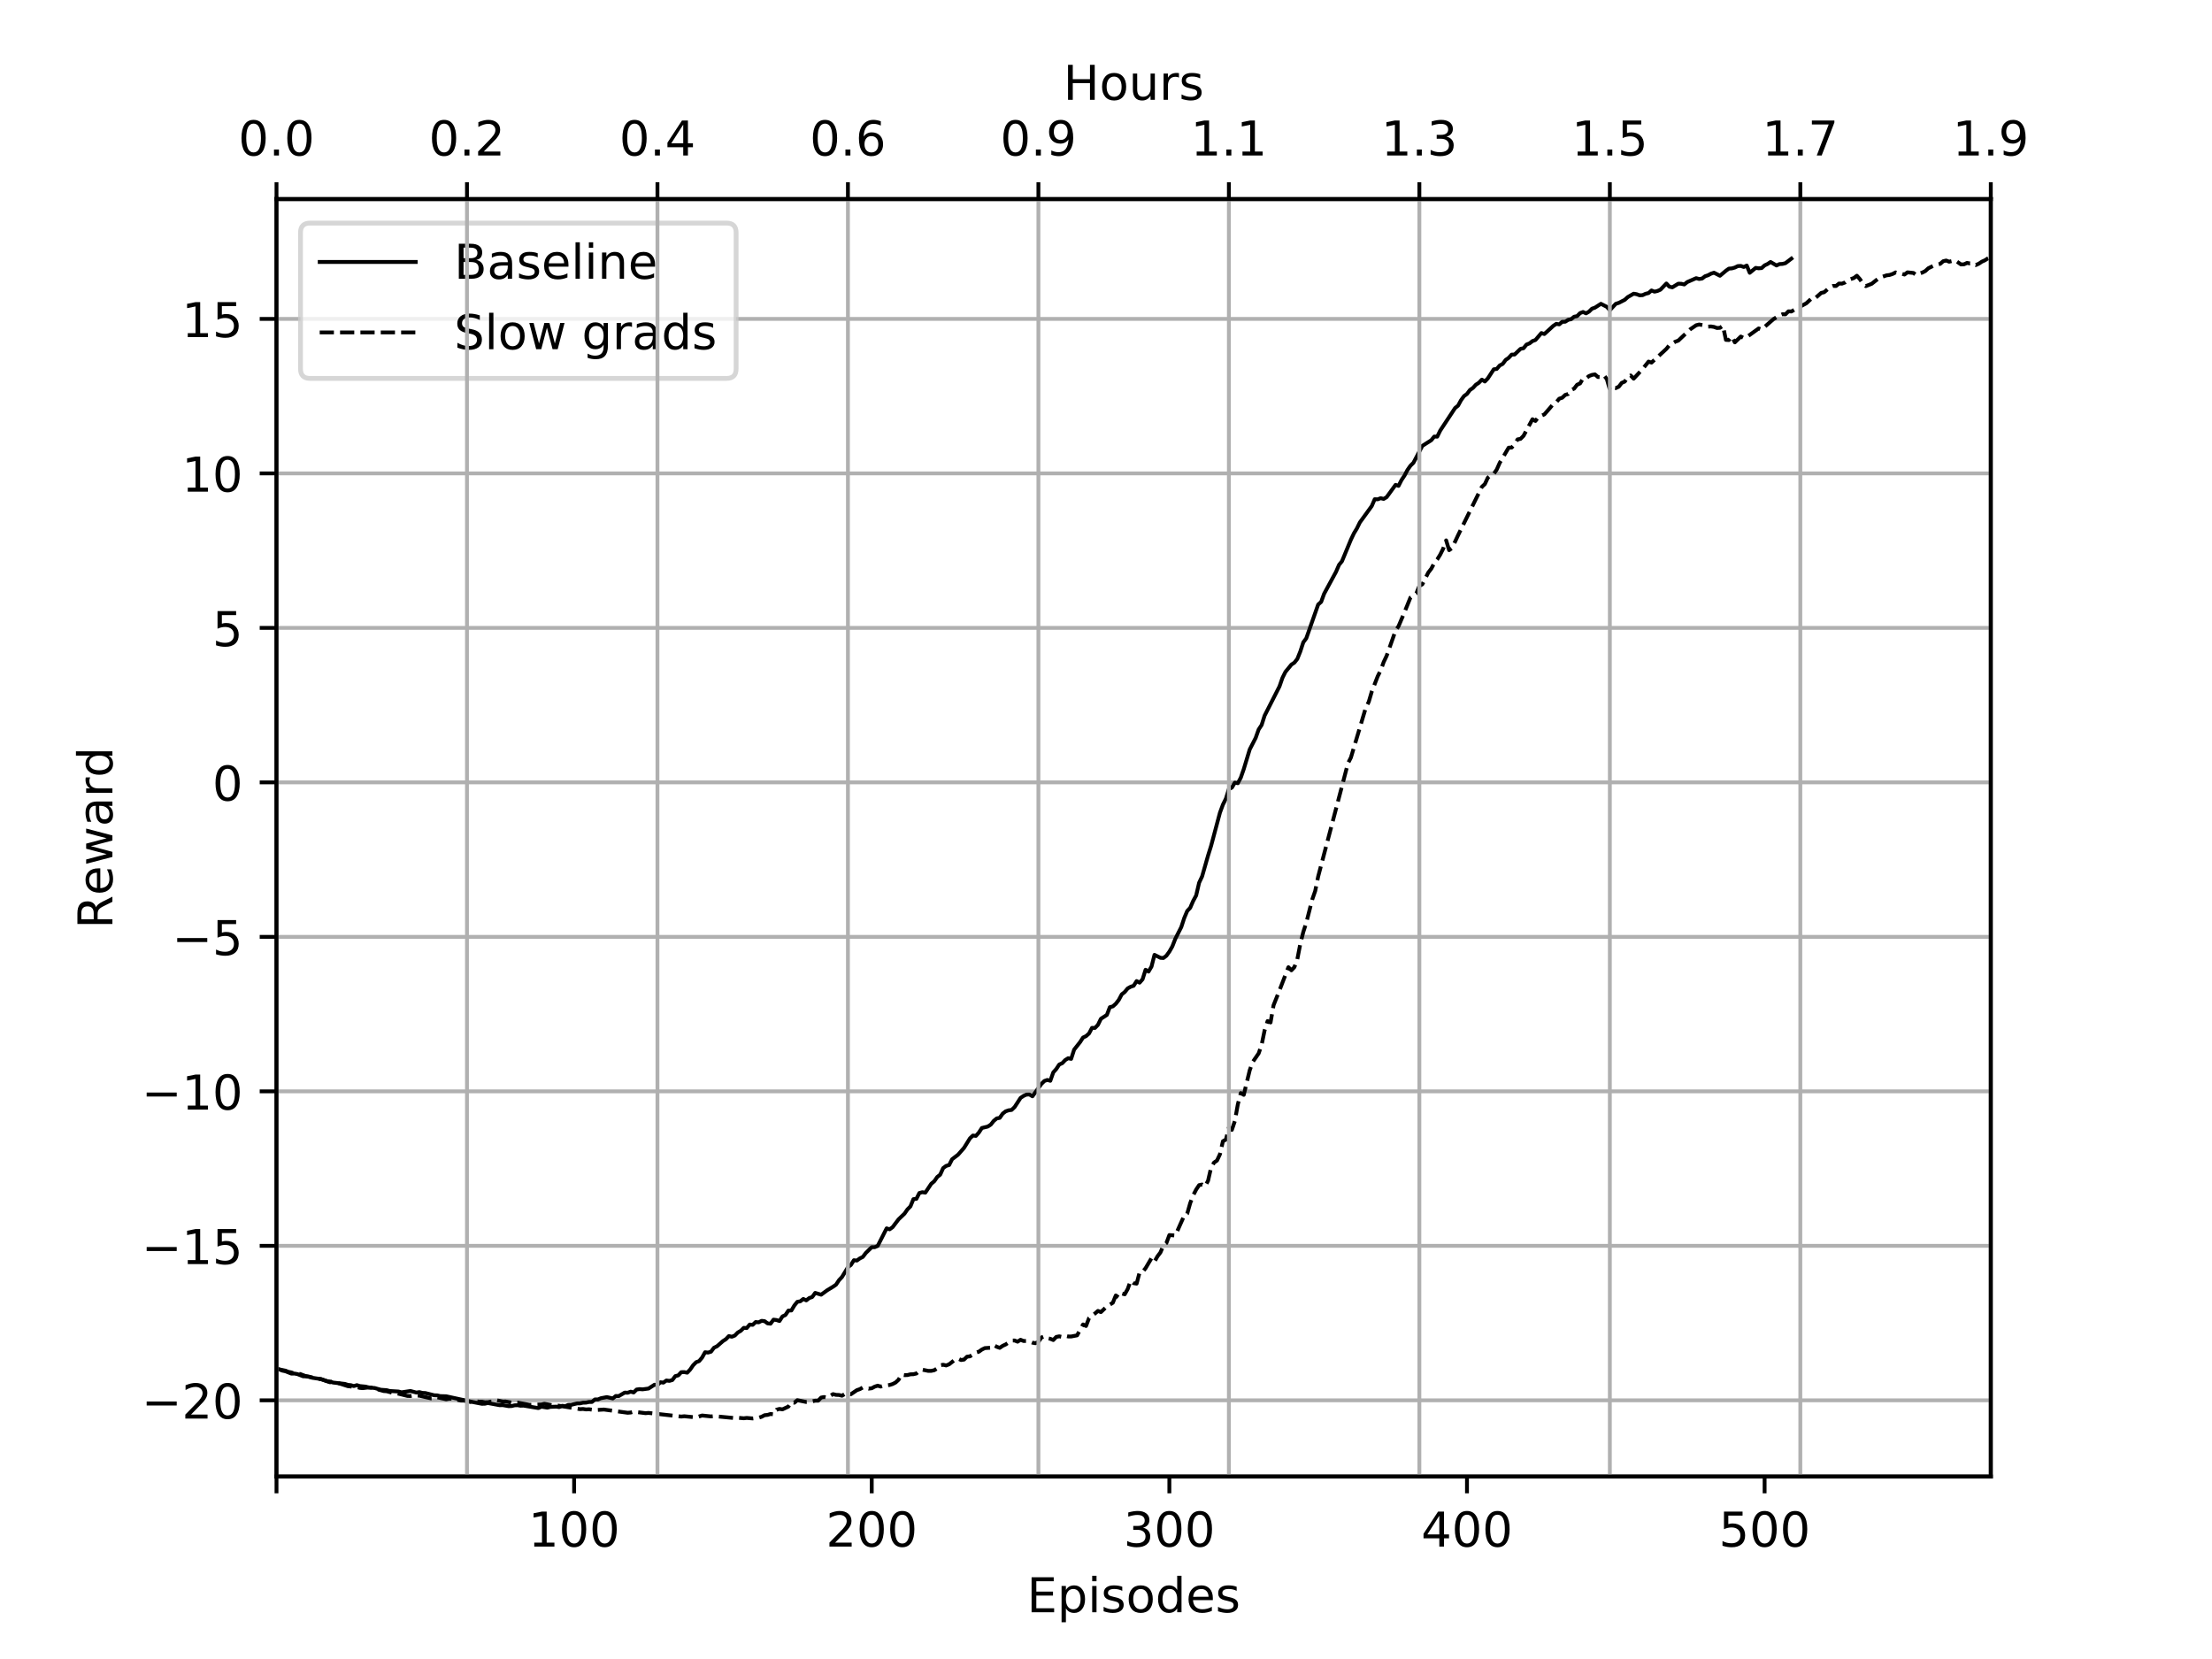 <?xml version="1.0" encoding="utf-8" standalone="no"?>
<!DOCTYPE svg PUBLIC "-//W3C//DTD SVG 1.1//EN"
  "http://www.w3.org/Graphics/SVG/1.1/DTD/svg11.dtd">
<!-- Created with matplotlib (https://matplotlib.org/) -->
<svg height="345.6pt" version="1.1" viewBox="0 0 460.8 345.6" width="460.8pt" xmlns="http://www.w3.org/2000/svg" xmlns:xlink="http://www.w3.org/1999/xlink">
 <defs>
  <style type="text/css">
*{stroke-linecap:butt;stroke-linejoin:round;}
  </style>
 </defs>
 <g id="figure_1">
  <g id="patch_1">
   <path d="M 0 345.6 
L 460.8 345.6 
L 460.8 0 
L 0 0 
z
" style="fill:#ffffff;"/>
  </g>
  <g id="axes_1">
   <g id="patch_2">
    <path d="M 57.6 307.584 
L 414.72 307.584 
L 414.72 41.472 
L 57.6 41.472 
z
" style="fill:#ffffff;"/>
   </g>
   <g id="matplotlib.axis_1">
    <g id="xtick_1">
     <g id="line2d_1">
      <defs>
       <path d="M 0 0 
L 0 3.5 
" id="m02b17235ce" style="stroke:#000000;stroke-width:0.8;"/>
      </defs>
      <g>
       <use style="stroke:#000000;stroke-width:0.8;" x="57.6" xlink:href="#m02b17235ce" y="307.584"/>
      </g>
     </g>
    </g>
    <g id="xtick_2">
     <g id="line2d_2">
      <g>
       <use style="stroke:#000000;stroke-width:0.8;" x="119.6" xlink:href="#m02b17235ce" y="307.584"/>
      </g>
     </g>
     <g id="text_1">
      <!-- 100 -->
      <defs>
       <path d="M 12.406 8.297 
L 28.516 8.297 
L 28.516 63.922 
L 10.984 60.406 
L 10.984 69.391 
L 28.422 72.906 
L 38.281 72.906 
L 38.281 8.297 
L 54.391 8.297 
L 54.391 0 
L 12.406 0 
z
" id="DejaVuSans-49"/>
       <path d="M 31.781 66.406 
Q 24.172 66.406 20.328 58.906 
Q 16.5 51.422 16.5 36.375 
Q 16.5 21.391 20.328 13.891 
Q 24.172 6.391 31.781 6.391 
Q 39.453 6.391 43.281 13.891 
Q 47.125 21.391 47.125 36.375 
Q 47.125 51.422 43.281 58.906 
Q 39.453 66.406 31.781 66.406 
z
M 31.781 74.219 
Q 44.047 74.219 50.516 64.516 
Q 56.984 54.828 56.984 36.375 
Q 56.984 17.969 50.516 8.266 
Q 44.047 -1.422 31.781 -1.422 
Q 19.531 -1.422 13.062 8.266 
Q 6.594 17.969 6.594 36.375 
Q 6.594 54.828 13.062 64.516 
Q 19.531 74.219 31.781 74.219 
z
" id="DejaVuSans-48"/>
      </defs>
      <g transform="translate(110.056 322.182)scale(0.1 -0.1)">
       <use xlink:href="#DejaVuSans-49"/>
       <use x="63.623" xlink:href="#DejaVuSans-48"/>
       <use x="127.246" xlink:href="#DejaVuSans-48"/>
      </g>
     </g>
    </g>
    <g id="xtick_3">
     <g id="line2d_3">
      <g>
       <use style="stroke:#000000;stroke-width:0.8;" x="181.6" xlink:href="#m02b17235ce" y="307.584"/>
      </g>
     </g>
     <g id="text_2">
      <!-- 200 -->
      <defs>
       <path d="M 19.188 8.297 
L 53.609 8.297 
L 53.609 0 
L 7.328 0 
L 7.328 8.297 
Q 12.938 14.109 22.625 23.891 
Q 32.328 33.688 34.812 36.531 
Q 39.547 41.844 41.422 45.531 
Q 43.312 49.219 43.312 52.781 
Q 43.312 58.594 39.234 62.25 
Q 35.156 65.922 28.609 65.922 
Q 23.969 65.922 18.812 64.312 
Q 13.672 62.703 7.812 59.422 
L 7.812 69.391 
Q 13.766 71.781 18.938 73 
Q 24.125 74.219 28.422 74.219 
Q 39.75 74.219 46.484 68.547 
Q 53.219 62.891 53.219 53.422 
Q 53.219 48.922 51.531 44.891 
Q 49.859 40.875 45.406 35.406 
Q 44.188 33.984 37.641 27.219 
Q 31.109 20.453 19.188 8.297 
z
" id="DejaVuSans-50"/>
      </defs>
      <g transform="translate(172.056 322.182)scale(0.1 -0.1)">
       <use xlink:href="#DejaVuSans-50"/>
       <use x="63.623" xlink:href="#DejaVuSans-48"/>
       <use x="127.246" xlink:href="#DejaVuSans-48"/>
      </g>
     </g>
    </g>
    <g id="xtick_4">
     <g id="line2d_4">
      <g>
       <use style="stroke:#000000;stroke-width:0.8;" x="243.6" xlink:href="#m02b17235ce" y="307.584"/>
      </g>
     </g>
     <g id="text_3">
      <!-- 300 -->
      <defs>
       <path d="M 40.578 39.312 
Q 47.656 37.797 51.625 33 
Q 55.609 28.219 55.609 21.188 
Q 55.609 10.406 48.188 4.484 
Q 40.766 -1.422 27.094 -1.422 
Q 22.516 -1.422 17.656 -0.516 
Q 12.797 0.391 7.625 2.203 
L 7.625 11.719 
Q 11.719 9.328 16.594 8.109 
Q 21.484 6.891 26.812 6.891 
Q 36.078 6.891 40.938 10.547 
Q 45.797 14.203 45.797 21.188 
Q 45.797 27.641 41.281 31.266 
Q 36.766 34.906 28.719 34.906 
L 20.219 34.906 
L 20.219 43.016 
L 29.109 43.016 
Q 36.375 43.016 40.234 45.922 
Q 44.094 48.828 44.094 54.297 
Q 44.094 59.906 40.109 62.906 
Q 36.141 65.922 28.719 65.922 
Q 24.656 65.922 20.016 65.031 
Q 15.375 64.156 9.812 62.312 
L 9.812 71.094 
Q 15.438 72.656 20.344 73.438 
Q 25.25 74.219 29.594 74.219 
Q 40.828 74.219 47.359 69.109 
Q 53.906 64.016 53.906 55.328 
Q 53.906 49.266 50.438 45.094 
Q 46.969 40.922 40.578 39.312 
z
" id="DejaVuSans-51"/>
      </defs>
      <g transform="translate(234.056 322.182)scale(0.1 -0.1)">
       <use xlink:href="#DejaVuSans-51"/>
       <use x="63.623" xlink:href="#DejaVuSans-48"/>
       <use x="127.246" xlink:href="#DejaVuSans-48"/>
      </g>
     </g>
    </g>
    <g id="xtick_5">
     <g id="line2d_5">
      <g>
       <use style="stroke:#000000;stroke-width:0.8;" x="305.6" xlink:href="#m02b17235ce" y="307.584"/>
      </g>
     </g>
     <g id="text_4">
      <!-- 400 -->
      <defs>
       <path d="M 37.797 64.312 
L 12.891 25.391 
L 37.797 25.391 
z
M 35.203 72.906 
L 47.609 72.906 
L 47.609 25.391 
L 58.016 25.391 
L 58.016 17.188 
L 47.609 17.188 
L 47.609 0 
L 37.797 0 
L 37.797 17.188 
L 4.891 17.188 
L 4.891 26.703 
z
" id="DejaVuSans-52"/>
      </defs>
      <g transform="translate(296.056 322.182)scale(0.1 -0.1)">
       <use xlink:href="#DejaVuSans-52"/>
       <use x="63.623" xlink:href="#DejaVuSans-48"/>
       <use x="127.246" xlink:href="#DejaVuSans-48"/>
      </g>
     </g>
    </g>
    <g id="xtick_6">
     <g id="line2d_6">
      <g>
       <use style="stroke:#000000;stroke-width:0.8;" x="367.6" xlink:href="#m02b17235ce" y="307.584"/>
      </g>
     </g>
     <g id="text_5">
      <!-- 500 -->
      <defs>
       <path d="M 10.797 72.906 
L 49.516 72.906 
L 49.516 64.594 
L 19.828 64.594 
L 19.828 46.734 
Q 21.969 47.469 24.109 47.828 
Q 26.266 48.188 28.422 48.188 
Q 40.625 48.188 47.75 41.5 
Q 54.891 34.812 54.891 23.391 
Q 54.891 11.625 47.562 5.094 
Q 40.234 -1.422 26.906 -1.422 
Q 22.312 -1.422 17.547 -0.641 
Q 12.797 0.141 7.719 1.703 
L 7.719 11.625 
Q 12.109 9.234 16.797 8.062 
Q 21.484 6.891 26.703 6.891 
Q 35.156 6.891 40.078 11.328 
Q 45.016 15.766 45.016 23.391 
Q 45.016 31 40.078 35.438 
Q 35.156 39.891 26.703 39.891 
Q 22.75 39.891 18.812 39.016 
Q 14.891 38.141 10.797 36.281 
z
" id="DejaVuSans-53"/>
      </defs>
      <g transform="translate(358.056 322.182)scale(0.1 -0.1)">
       <use xlink:href="#DejaVuSans-53"/>
       <use x="63.623" xlink:href="#DejaVuSans-48"/>
       <use x="127.246" xlink:href="#DejaVuSans-48"/>
      </g>
     </g>
    </g>
    <g id="text_6">
     <!-- Episodes -->
     <defs>
      <path d="M 9.812 72.906 
L 55.906 72.906 
L 55.906 64.594 
L 19.672 64.594 
L 19.672 43.016 
L 54.391 43.016 
L 54.391 34.719 
L 19.672 34.719 
L 19.672 8.297 
L 56.781 8.297 
L 56.781 0 
L 9.812 0 
z
" id="DejaVuSans-69"/>
      <path d="M 18.109 8.203 
L 18.109 -20.797 
L 9.078 -20.797 
L 9.078 54.688 
L 18.109 54.688 
L 18.109 46.391 
Q 20.953 51.266 25.266 53.625 
Q 29.594 56 35.594 56 
Q 45.562 56 51.781 48.094 
Q 58.016 40.188 58.016 27.297 
Q 58.016 14.406 51.781 6.484 
Q 45.562 -1.422 35.594 -1.422 
Q 29.594 -1.422 25.266 0.953 
Q 20.953 3.328 18.109 8.203 
z
M 48.688 27.297 
Q 48.688 37.203 44.609 42.844 
Q 40.531 48.484 33.406 48.484 
Q 26.266 48.484 22.188 42.844 
Q 18.109 37.203 18.109 27.297 
Q 18.109 17.391 22.188 11.75 
Q 26.266 6.109 33.406 6.109 
Q 40.531 6.109 44.609 11.75 
Q 48.688 17.391 48.688 27.297 
z
" id="DejaVuSans-112"/>
      <path d="M 9.422 54.688 
L 18.406 54.688 
L 18.406 0 
L 9.422 0 
z
M 9.422 75.984 
L 18.406 75.984 
L 18.406 64.594 
L 9.422 64.594 
z
" id="DejaVuSans-105"/>
      <path d="M 44.281 53.078 
L 44.281 44.578 
Q 40.484 46.531 36.375 47.5 
Q 32.281 48.484 27.875 48.484 
Q 21.188 48.484 17.844 46.438 
Q 14.5 44.391 14.5 40.281 
Q 14.5 37.156 16.891 35.375 
Q 19.281 33.594 26.516 31.984 
L 29.594 31.297 
Q 39.156 29.25 43.188 25.516 
Q 47.219 21.781 47.219 15.094 
Q 47.219 7.469 41.188 3.016 
Q 35.156 -1.422 24.609 -1.422 
Q 20.219 -1.422 15.453 -0.562 
Q 10.688 0.297 5.422 2 
L 5.422 11.281 
Q 10.406 8.688 15.234 7.391 
Q 20.062 6.109 24.812 6.109 
Q 31.156 6.109 34.562 8.281 
Q 37.984 10.453 37.984 14.406 
Q 37.984 18.062 35.516 20.016 
Q 33.062 21.969 24.703 23.781 
L 21.578 24.516 
Q 13.234 26.266 9.516 29.906 
Q 5.812 33.547 5.812 39.891 
Q 5.812 47.609 11.281 51.797 
Q 16.75 56 26.812 56 
Q 31.781 56 36.172 55.266 
Q 40.578 54.547 44.281 53.078 
z
" id="DejaVuSans-115"/>
      <path d="M 30.609 48.391 
Q 23.391 48.391 19.188 42.75 
Q 14.984 37.109 14.984 27.297 
Q 14.984 17.484 19.156 11.844 
Q 23.344 6.203 30.609 6.203 
Q 37.797 6.203 41.984 11.859 
Q 46.188 17.531 46.188 27.297 
Q 46.188 37.016 41.984 42.703 
Q 37.797 48.391 30.609 48.391 
z
M 30.609 56 
Q 42.328 56 49.016 48.375 
Q 55.719 40.766 55.719 27.297 
Q 55.719 13.875 49.016 6.219 
Q 42.328 -1.422 30.609 -1.422 
Q 18.844 -1.422 12.172 6.219 
Q 5.516 13.875 5.516 27.297 
Q 5.516 40.766 12.172 48.375 
Q 18.844 56 30.609 56 
z
" id="DejaVuSans-111"/>
      <path d="M 45.406 46.391 
L 45.406 75.984 
L 54.391 75.984 
L 54.391 0 
L 45.406 0 
L 45.406 8.203 
Q 42.578 3.328 38.25 0.953 
Q 33.938 -1.422 27.875 -1.422 
Q 17.969 -1.422 11.734 6.484 
Q 5.516 14.406 5.516 27.297 
Q 5.516 40.188 11.734 48.094 
Q 17.969 56 27.875 56 
Q 33.938 56 38.25 53.625 
Q 42.578 51.266 45.406 46.391 
z
M 14.797 27.297 
Q 14.797 17.391 18.875 11.75 
Q 22.953 6.109 30.078 6.109 
Q 37.203 6.109 41.297 11.75 
Q 45.406 17.391 45.406 27.297 
Q 45.406 37.203 41.297 42.844 
Q 37.203 48.484 30.078 48.484 
Q 22.953 48.484 18.875 42.844 
Q 14.797 37.203 14.797 27.297 
z
" id="DejaVuSans-100"/>
      <path d="M 56.203 29.594 
L 56.203 25.203 
L 14.891 25.203 
Q 15.484 15.922 20.484 11.062 
Q 25.484 6.203 34.422 6.203 
Q 39.594 6.203 44.453 7.469 
Q 49.312 8.734 54.109 11.281 
L 54.109 2.781 
Q 49.266 0.734 44.188 -0.344 
Q 39.109 -1.422 33.891 -1.422 
Q 20.797 -1.422 13.156 6.188 
Q 5.516 13.812 5.516 26.812 
Q 5.516 40.234 12.766 48.109 
Q 20.016 56 32.328 56 
Q 43.359 56 49.781 48.891 
Q 56.203 41.797 56.203 29.594 
z
M 47.219 32.234 
Q 47.125 39.594 43.094 43.984 
Q 39.062 48.391 32.422 48.391 
Q 24.906 48.391 20.391 44.141 
Q 15.875 39.891 15.188 32.172 
z
" id="DejaVuSans-101"/>
     </defs>
     <g transform="translate(213.918 335.861)scale(0.1 -0.1)">
      <use xlink:href="#DejaVuSans-69"/>
      <use x="63.184" xlink:href="#DejaVuSans-112"/>
      <use x="126.66" xlink:href="#DejaVuSans-105"/>
      <use x="154.443" xlink:href="#DejaVuSans-115"/>
      <use x="206.543" xlink:href="#DejaVuSans-111"/>
      <use x="267.725" xlink:href="#DejaVuSans-100"/>
      <use x="331.201" xlink:href="#DejaVuSans-101"/>
      <use x="392.725" xlink:href="#DejaVuSans-115"/>
     </g>
    </g>
   </g>
   <g id="matplotlib.axis_2">
    <g id="ytick_1">
     <g id="line2d_7">
      <path clip-path="url(#p21b009a13d)" d="M 57.6 291.712 
L 414.72 291.712 
" style="fill:none;stroke:#b0b0b0;stroke-linecap:square;stroke-width:0.8;"/>
     </g>
     <g id="line2d_8">
      <defs>
       <path d="M 0 0 
L -3.5 0 
" id="m21f838c18d" style="stroke:#000000;stroke-width:0.8;"/>
      </defs>
      <g>
       <use style="stroke:#000000;stroke-width:0.8;" x="57.6" xlink:href="#m21f838c18d" y="291.712"/>
      </g>
     </g>
     <g id="text_7">
      <!-- −20 -->
      <defs>
       <path d="M 10.594 35.5 
L 73.188 35.5 
L 73.188 27.203 
L 10.594 27.203 
z
" id="DejaVuSans-8722"/>
      </defs>
      <g transform="translate(29.495 295.511)scale(0.1 -0.1)">
       <use xlink:href="#DejaVuSans-8722"/>
       <use x="83.789" xlink:href="#DejaVuSans-50"/>
       <use x="147.412" xlink:href="#DejaVuSans-48"/>
      </g>
     </g>
    </g>
    <g id="ytick_2">
     <g id="line2d_9">
      <path clip-path="url(#p21b009a13d)" d="M 57.6 259.529 
L 414.72 259.529 
" style="fill:none;stroke:#b0b0b0;stroke-linecap:square;stroke-width:0.8;"/>
     </g>
     <g id="line2d_10">
      <g>
       <use style="stroke:#000000;stroke-width:0.8;" x="57.6" xlink:href="#m21f838c18d" y="259.529"/>
      </g>
     </g>
     <g id="text_8">
      <!-- −15 -->
      <g transform="translate(29.495 263.329)scale(0.1 -0.1)">
       <use xlink:href="#DejaVuSans-8722"/>
       <use x="83.789" xlink:href="#DejaVuSans-49"/>
       <use x="147.412" xlink:href="#DejaVuSans-53"/>
      </g>
     </g>
    </g>
    <g id="ytick_3">
     <g id="line2d_11">
      <path clip-path="url(#p21b009a13d)" d="M 57.6 227.347 
L 414.72 227.347 
" style="fill:none;stroke:#b0b0b0;stroke-linecap:square;stroke-width:0.8;"/>
     </g>
     <g id="line2d_12">
      <g>
       <use style="stroke:#000000;stroke-width:0.8;" x="57.6" xlink:href="#m21f838c18d" y="227.347"/>
      </g>
     </g>
     <g id="text_9">
      <!-- −10 -->
      <g transform="translate(29.495 231.146)scale(0.1 -0.1)">
       <use xlink:href="#DejaVuSans-8722"/>
       <use x="83.789" xlink:href="#DejaVuSans-49"/>
       <use x="147.412" xlink:href="#DejaVuSans-48"/>
      </g>
     </g>
    </g>
    <g id="ytick_4">
     <g id="line2d_13">
      <path clip-path="url(#p21b009a13d)" d="M 57.6 195.164 
L 414.72 195.164 
" style="fill:none;stroke:#b0b0b0;stroke-linecap:square;stroke-width:0.8;"/>
     </g>
     <g id="line2d_14">
      <g>
       <use style="stroke:#000000;stroke-width:0.8;" x="57.6" xlink:href="#m21f838c18d" y="195.164"/>
      </g>
     </g>
     <g id="text_10">
      <!-- −5 -->
      <g transform="translate(35.858 198.963)scale(0.1 -0.1)">
       <use xlink:href="#DejaVuSans-8722"/>
       <use x="83.789" xlink:href="#DejaVuSans-53"/>
      </g>
     </g>
    </g>
    <g id="ytick_5">
     <g id="line2d_15">
      <path clip-path="url(#p21b009a13d)" d="M 57.6 162.981 
L 414.72 162.981 
" style="fill:none;stroke:#b0b0b0;stroke-linecap:square;stroke-width:0.8;"/>
     </g>
     <g id="line2d_16">
      <g>
       <use style="stroke:#000000;stroke-width:0.8;" x="57.6" xlink:href="#m21f838c18d" y="162.981"/>
      </g>
     </g>
     <g id="text_11">
      <!-- 0 -->
      <g transform="translate(44.237 166.78)scale(0.1 -0.1)">
       <use xlink:href="#DejaVuSans-48"/>
      </g>
     </g>
    </g>
    <g id="ytick_6">
     <g id="line2d_17">
      <path clip-path="url(#p21b009a13d)" d="M 57.6 130.798 
L 414.72 130.798 
" style="fill:none;stroke:#b0b0b0;stroke-linecap:square;stroke-width:0.8;"/>
     </g>
     <g id="line2d_18">
      <g>
       <use style="stroke:#000000;stroke-width:0.8;" x="57.6" xlink:href="#m21f838c18d" y="130.798"/>
      </g>
     </g>
     <g id="text_12">
      <!-- 5 -->
      <g transform="translate(44.237 134.598)scale(0.1 -0.1)">
       <use xlink:href="#DejaVuSans-53"/>
      </g>
     </g>
    </g>
    <g id="ytick_7">
     <g id="line2d_19">
      <path clip-path="url(#p21b009a13d)" d="M 57.6 98.616 
L 414.72 98.616 
" style="fill:none;stroke:#b0b0b0;stroke-linecap:square;stroke-width:0.8;"/>
     </g>
     <g id="line2d_20">
      <g>
       <use style="stroke:#000000;stroke-width:0.8;" x="57.6" xlink:href="#m21f838c18d" y="98.616"/>
      </g>
     </g>
     <g id="text_13">
      <!-- 10 -->
      <g transform="translate(37.875 102.415)scale(0.1 -0.1)">
       <use xlink:href="#DejaVuSans-49"/>
       <use x="63.623" xlink:href="#DejaVuSans-48"/>
      </g>
     </g>
    </g>
    <g id="ytick_8">
     <g id="line2d_21">
      <path clip-path="url(#p21b009a13d)" d="M 57.6 66.433 
L 414.72 66.433 
" style="fill:none;stroke:#b0b0b0;stroke-linecap:square;stroke-width:0.8;"/>
     </g>
     <g id="line2d_22">
      <g>
       <use style="stroke:#000000;stroke-width:0.8;" x="57.6" xlink:href="#m21f838c18d" y="66.433"/>
      </g>
     </g>
     <g id="text_14">
      <!-- 15 -->
      <g transform="translate(37.875 70.232)scale(0.1 -0.1)">
       <use xlink:href="#DejaVuSans-49"/>
       <use x="63.623" xlink:href="#DejaVuSans-53"/>
      </g>
     </g>
    </g>
    <g id="text_15">
     <!-- Reward -->
     <defs>
      <path d="M 44.391 34.188 
Q 47.562 33.109 50.562 29.594 
Q 53.562 26.078 56.594 19.922 
L 66.609 0 
L 56 0 
L 46.688 18.703 
Q 43.062 26.031 39.672 28.422 
Q 36.281 30.812 30.422 30.812 
L 19.672 30.812 
L 19.672 0 
L 9.812 0 
L 9.812 72.906 
L 32.078 72.906 
Q 44.578 72.906 50.734 67.672 
Q 56.891 62.453 56.891 51.906 
Q 56.891 45.016 53.688 40.469 
Q 50.484 35.938 44.391 34.188 
z
M 19.672 64.797 
L 19.672 38.922 
L 32.078 38.922 
Q 39.203 38.922 42.844 42.219 
Q 46.484 45.516 46.484 51.906 
Q 46.484 58.297 42.844 61.547 
Q 39.203 64.797 32.078 64.797 
z
" id="DejaVuSans-82"/>
      <path d="M 4.203 54.688 
L 13.188 54.688 
L 24.422 12.016 
L 35.594 54.688 
L 46.188 54.688 
L 57.422 12.016 
L 68.609 54.688 
L 77.594 54.688 
L 63.281 0 
L 52.688 0 
L 40.922 44.828 
L 29.109 0 
L 18.5 0 
z
" id="DejaVuSans-119"/>
      <path d="M 34.281 27.484 
Q 23.391 27.484 19.188 25 
Q 14.984 22.516 14.984 16.5 
Q 14.984 11.719 18.141 8.906 
Q 21.297 6.109 26.703 6.109 
Q 34.188 6.109 38.703 11.406 
Q 43.219 16.703 43.219 25.484 
L 43.219 27.484 
z
M 52.203 31.203 
L 52.203 0 
L 43.219 0 
L 43.219 8.297 
Q 40.141 3.328 35.547 0.953 
Q 30.953 -1.422 24.312 -1.422 
Q 15.922 -1.422 10.953 3.297 
Q 6 8.016 6 15.922 
Q 6 25.141 12.172 29.828 
Q 18.359 34.516 30.609 34.516 
L 43.219 34.516 
L 43.219 35.406 
Q 43.219 41.609 39.141 45 
Q 35.062 48.391 27.688 48.391 
Q 23 48.391 18.547 47.266 
Q 14.109 46.141 10.016 43.891 
L 10.016 52.203 
Q 14.938 54.109 19.578 55.047 
Q 24.219 56 28.609 56 
Q 40.484 56 46.344 49.844 
Q 52.203 43.703 52.203 31.203 
z
" id="DejaVuSans-97"/>
      <path d="M 41.109 46.297 
Q 39.594 47.172 37.812 47.578 
Q 36.031 48 33.891 48 
Q 26.266 48 22.188 43.047 
Q 18.109 38.094 18.109 28.812 
L 18.109 0 
L 9.078 0 
L 9.078 54.688 
L 18.109 54.688 
L 18.109 46.188 
Q 20.953 51.172 25.484 53.578 
Q 30.031 56 36.531 56 
Q 37.453 56 38.578 55.875 
Q 39.703 55.766 41.062 55.516 
z
" id="DejaVuSans-114"/>
     </defs>
     <g transform="translate(23.416 193.458)rotate(-90)scale(0.1 -0.1)">
      <use xlink:href="#DejaVuSans-82"/>
      <use x="69.42" xlink:href="#DejaVuSans-101"/>
      <use x="130.943" xlink:href="#DejaVuSans-119"/>
      <use x="212.73" xlink:href="#DejaVuSans-97"/>
      <use x="274.01" xlink:href="#DejaVuSans-114"/>
      <use x="315.107" xlink:href="#DejaVuSans-100"/>
     </g>
    </g>
   </g>
   <g id="line2d_23">
    <path clip-path="url(#p21b009a13d)" d="M 58.22 285.276 
L 58.84 285.533 
L 59.46 285.657 
L 60.7 286.151 
L 61.32 286.134 
L 61.94 286.245 
L 63.18 286.717 
L 63.8 286.688 
L 64.42 286.788 
L 65.04 287.016 
L 66.9 287.292 
L 68.14 287.722 
L 68.76 287.802 
L 69.38 288.009 
L 71.86 288.296 
L 72.48 288.493 
L 73.1 288.558 
L 73.72 288.749 
L 74.34 288.551 
L 74.96 288.743 
L 76.2 288.861 
L 76.82 289.046 
L 78.06 289.152 
L 79.3 289.508 
L 80.54 289.596 
L 81.16 289.767 
L 83.02 289.881 
L 83.64 290.046 
L 85.5 289.766 
L 86.74 290.098 
L 87.36 290.001 
L 87.98 290.164 
L 88.6 290.195 
L 90.46 290.663 
L 91.08 290.684 
L 91.7 290.833 
L 92.94 290.868 
L 98.52 292.078 
L 100.38 292.435 
L 101 292.421 
L 101.62 292.278 
L 104.1 292.734 
L 104.72 292.713 
L 105.96 292.929 
L 106.58 292.904 
L 107.2 292.752 
L 107.82 292.731 
L 108.44 292.839 
L 109.06 292.817 
L 112.16 293.329 
L 112.78 293.039 
L 114.02 293.242 
L 114.64 293.082 
L 115.88 293.028 
L 116.5 293.13 
L 117.12 292.845 
L 117.74 292.951 
L 118.36 292.668 
L 118.98 292.649 
L 120.22 292.357 
L 120.84 292.344 
L 121.46 292.203 
L 122.08 292.193 
L 122.7 292.055 
L 123.32 292.048 
L 123.94 291.526 
L 124.56 291.53 
L 125.18 291.276 
L 126.42 291.039 
L 127.66 291.32 
L 128.28 290.813 
L 128.9 290.831 
L 130.14 290.101 
L 130.76 290.134 
L 131.38 289.908 
L 132 290.073 
L 132.62 289.462 
L 133.24 289.378 
L 133.86 289.425 
L 135.1 289.26 
L 136.34 288.464 
L 136.96 288.529 
L 137.58 287.949 
L 138.2 288.024 
L 138.82 287.583 
L 139.44 287.666 
L 140.06 287.489 
L 140.68 286.672 
L 141.3 286.516 
L 141.92 285.847 
L 142.54 285.836 
L 143.16 285.953 
L 143.78 285.296 
L 144.4 284.395 
L 145.02 283.769 
L 145.64 283.541 
L 146.26 282.804 
L 146.88 281.695 
L 147.5 281.766 
L 148.12 281.579 
L 148.74 280.752 
L 149.36 280.456 
L 150.6 279.372 
L 151.22 278.976 
L 151.84 278.329 
L 152.46 278.468 
L 153.08 278.218 
L 153.7 277.587 
L 154.32 277.226 
L 154.94 276.614 
L 155.56 276.659 
L 156.18 275.93 
L 156.8 275.988 
L 157.42 275.402 
L 158.04 275.47 
L 158.66 275.151 
L 159.28 275.225 
L 159.9 275.684 
L 160.52 275.747 
L 161.14 274.908 
L 161.76 274.986 
L 162.38 275.192 
L 163 274.235 
L 163.62 273.941 
L 164.24 273.009 
L 164.86 272.997 
L 165.48 271.955 
L 166.1 271.192 
L 166.72 271.087 
L 167.34 270.599 
L 167.96 270.892 
L 168.58 270.407 
L 169.2 270.19 
L 169.82 269.333 
L 171.06 269.709 
L 172.3 268.797 
L 173.54 268.046 
L 174.16 267.618 
L 174.78 266.684 
L 175.4 266.026 
L 176.64 263.985 
L 177.26 263.509 
L 177.88 262.528 
L 178.5 262.597 
L 179.12 262.15 
L 179.74 261.84 
L 180.36 261.021 
L 181.6 259.814 
L 182.22 259.808 
L 182.84 259.545 
L 184.7 255.89 
L 185.32 256.092 
L 185.94 255.646 
L 187.18 254.015 
L 188.42 252.83 
L 189.04 251.935 
L 189.66 251.314 
L 190.28 249.805 
L 190.9 249.742 
L 191.52 248.522 
L 192.14 248.356 
L 192.76 248.45 
L 194 246.595 
L 194.62 246.081 
L 195.24 245.192 
L 195.86 244.706 
L 196.48 243.329 
L 197.1 242.881 
L 197.72 242.699 
L 198.34 241.491 
L 199.58 240.547 
L 200.82 239.131 
L 202.06 237.135 
L 202.68 236.553 
L 203.3 236.626 
L 203.92 235.926 
L 204.54 234.982 
L 205.78 234.679 
L 206.4 234.275 
L 207.02 233.493 
L 207.64 232.984 
L 208.26 232.871 
L 208.88 231.988 
L 209.5 231.509 
L 210.12 231.297 
L 210.74 231.218 
L 211.36 230.626 
L 212.6 228.712 
L 213.22 228.298 
L 213.84 228.022 
L 214.46 228.008 
L 215.08 228.381 
L 216.94 225.8 
L 217.56 225.187 
L 218.18 224.973 
L 218.8 225.149 
L 219.42 223.39 
L 220.04 222.697 
L 220.66 221.76 
L 221.28 221.486 
L 221.9 220.831 
L 222.52 220.446 
L 223.14 220.584 
L 223.76 218.66 
L 225 217.091 
L 225.62 216.137 
L 226.24 215.847 
L 226.86 215.304 
L 227.48 214.129 
L 228.1 214.136 
L 228.72 213.499 
L 229.34 212.231 
L 230.58 211.427 
L 231.2 209.814 
L 231.82 209.65 
L 232.44 209.103 
L 233.06 208.309 
L 233.68 207.145 
L 234.3 206.648 
L 234.92 205.903 
L 235.54 205.56 
L 236.16 205.352 
L 236.78 204.376 
L 237.4 204.706 
L 238.02 204.001 
L 238.64 202.022 
L 239.26 202.399 
L 239.88 201.353 
L 240.5 198.913 
L 241.74 199.529 
L 242.36 199.57 
L 242.98 199.096 
L 243.6 198.245 
L 244.22 197.153 
L 244.84 195.569 
L 246.08 193.13 
L 246.7 191.24 
L 247.32 189.773 
L 247.94 189.109 
L 248.56 187.685 
L 249.18 186.548 
L 249.8 183.888 
L 250.42 182.569 
L 251.66 178.227 
L 252.28 176.249 
L 254.14 169.288 
L 254.76 167.617 
L 255.38 166.366 
L 256 164.367 
L 256.62 164.082 
L 257.24 163.03 
L 257.86 163.158 
L 258.48 161.996 
L 259.1 160.214 
L 260.34 156.119 
L 261.58 153.713 
L 262.2 151.967 
L 262.82 151.029 
L 263.44 149.08 
L 266.54 142.992 
L 267.16 141.203 
L 267.78 139.965 
L 269.02 138.454 
L 269.64 138.043 
L 270.26 137.255 
L 270.88 135.71 
L 271.5 133.809 
L 272.12 132.977 
L 274.6 125.928 
L 275.22 125.382 
L 275.84 123.688 
L 278.32 119.117 
L 278.94 117.677 
L 279.56 116.91 
L 281.42 112.422 
L 282.04 111.116 
L 282.66 110.094 
L 283.28 108.834 
L 285.76 105.419 
L 286.38 103.995 
L 287 104.017 
L 287.62 103.78 
L 288.24 103.934 
L 288.86 103.57 
L 290.72 101.005 
L 291.34 101.215 
L 291.96 100.004 
L 292.58 99.075 
L 293.2 97.908 
L 293.82 97.021 
L 294.44 96.409 
L 296.3 92.882 
L 298.16 91.705 
L 298.78 90.942 
L 299.4 90.967 
L 300.02 89.704 
L 303.12 85.002 
L 303.74 84.502 
L 304.36 83.368 
L 304.98 82.515 
L 305.6 82.064 
L 306.22 81.237 
L 306.84 80.812 
L 307.46 80.138 
L 308.08 79.735 
L 308.7 79.083 
L 309.32 79.474 
L 309.94 78.827 
L 311.18 76.935 
L 311.8 76.854 
L 312.42 76.131 
L 313.04 75.808 
L 313.66 74.977 
L 314.28 74.548 
L 314.9 73.871 
L 315.52 73.851 
L 316.76 72.667 
L 317.38 72.542 
L 318 71.776 
L 318.62 71.54 
L 319.24 71.052 
L 319.86 70.831 
L 321.1 69.382 
L 321.72 69.581 
L 323.58 67.882 
L 324.2 67.466 
L 324.82 67.575 
L 325.44 67.037 
L 326.06 67.025 
L 326.68 66.627 
L 327.3 66.494 
L 327.92 65.978 
L 328.54 65.858 
L 329.16 65.226 
L 329.78 64.993 
L 330.4 65.279 
L 331.02 64.916 
L 331.64 64.303 
L 332.26 64.088 
L 333.5 63.29 
L 334.74 63.924 
L 335.36 64.618 
L 336.6 63.287 
L 337.22 63.092 
L 338.46 62.46 
L 339.08 61.896 
L 340.32 61.182 
L 340.94 61.287 
L 341.56 61.518 
L 342.18 61.488 
L 342.8 61.201 
L 343.42 61.048 
L 344.04 60.512 
L 344.66 60.759 
L 345.28 60.615 
L 345.9 60.345 
L 347.14 59.057 
L 347.76 59.719 
L 348.38 59.854 
L 349.62 59.095 
L 350.24 59.113 
L 350.86 59.259 
L 351.48 58.759 
L 353.34 57.946 
L 353.96 58.116 
L 354.58 58.025 
L 355.2 57.549 
L 355.82 57.341 
L 356.44 57.008 
L 357.06 56.81 
L 358.3 57.446 
L 359.54 56.401 
L 360.16 55.958 
L 360.78 55.91 
L 361.4 55.734 
L 362.02 55.433 
L 362.64 55.396 
L 363.26 55.617 
L 363.88 55.318 
L 364.5 56.828 
L 365.74 55.807 
L 366.36 55.891 
L 366.98 55.845 
L 367.6 55.284 
L 368.22 54.992 
L 368.84 54.577 
L 370.08 55.302 
L 370.7 55.009 
L 371.32 54.98 
L 371.94 54.823 
L 373.18 53.88 
L 373.18 53.88 
" style="fill:none;stroke:#000000;stroke-linecap:square;stroke-width:0.8;"/>
   </g>
   <g id="line2d_24">
    <path clip-path="url(#p21b009a13d)" d="M 58.22 285.276 
L 59.46 285.531 
L 60.08 285.783 
L 60.7 285.901 
L 61.32 286.146 
L 61.94 286.129 
L 62.56 286.241 
L 63.8 286.712 
L 66.9 287.321 
L 68.76 287.958 
L 69.38 287.776 
L 72.48 288.772 
L 73.1 288.831 
L 73.72 289.018 
L 74.34 288.943 
L 74.96 289.127 
L 75.58 289.179 
L 76.82 289.024 
L 77.44 289.078 
L 79.92 289.782 
L 80.54 289.821 
L 81.78 290.15 
L 82.4 290.182 
L 84.88 290.8 
L 85.5 290.818 
L 86.12 290.707 
L 87.36 290.747 
L 89.84 291.322 
L 90.46 291.33 
L 91.08 291.08 
L 92.94 291.496 
L 93.56 291.371 
L 94.18 291.378 
L 96.04 291.776 
L 96.66 291.775 
L 98.52 292.15 
L 99.14 291.883 
L 99.76 292.009 
L 100.38 292.003 
L 101 292.126 
L 101.62 292.118 
L 102.24 291.981 
L 102.86 291.975 
L 103.48 291.713 
L 104.72 291.967 
L 105.34 291.962 
L 106.58 292.207 
L 107.82 292.188 
L 110.3 292.65 
L 112.78 292.578 
L 113.4 292.432 
L 115.26 292.768 
L 115.88 292.747 
L 120.84 293.553 
L 121.46 293.516 
L 122.08 293.609 
L 122.7 293.571 
L 123.94 293.752 
L 125.8 293.632 
L 130.76 294.306 
L 131.38 294.254 
L 132 294.075 
L 134.48 294.391 
L 135.1 294.337 
L 141.92 295.097 
L 142.54 295.029 
L 145.02 295.271 
L 146.26 294.876 
L 148.12 295.068 
L 148.74 295.001 
L 153.08 295.416 
L 153.7 295.342 
L 154.94 295.453 
L 155.56 295.378 
L 156.8 295.488 
L 158.04 295.338 
L 158.66 295.137 
L 159.28 294.811 
L 159.9 294.749 
L 160.52 294.56 
L 161.14 294.632 
L 161.76 293.672 
L 162.38 293.504 
L 163 293.597 
L 164.24 293.013 
L 164.86 292.086 
L 165.48 292.207 
L 166.1 291.682 
L 167.96 292.062 
L 168.58 292.055 
L 169.82 291.787 
L 170.44 291.785 
L 171.06 291.14 
L 171.68 291.023 
L 172.3 291.165 
L 173.54 290.422 
L 174.16 290.577 
L 174.78 290.6 
L 175.4 290.751 
L 176.02 290.384 
L 176.64 290.281 
L 177.26 290.439 
L 178.5 289.598 
L 179.12 289.383 
L 179.74 289.044 
L 180.36 289.097 
L 180.98 289.278 
L 181.6 289.198 
L 182.22 288.862 
L 182.84 288.662 
L 183.46 288.851 
L 184.08 288.651 
L 185.32 288.517 
L 185.94 288.324 
L 186.56 288.005 
L 187.18 287.436 
L 187.8 286.363 
L 188.42 286.47 
L 189.04 286.446 
L 189.66 286.294 
L 190.28 286.273 
L 190.9 286.125 
L 191.52 285.593 
L 192.14 285.329 
L 193.38 285.582 
L 194 285.576 
L 194.62 285.441 
L 195.24 285.051 
L 195.86 284.412 
L 196.48 284.301 
L 197.1 284.449 
L 197.72 284.208 
L 198.96 283.231 
L 199.58 283.014 
L 200.2 283.317 
L 200.82 283.227 
L 201.44 282.625 
L 202.06 282.549 
L 203.3 281.766 
L 203.92 281.579 
L 204.54 281.138 
L 205.16 280.834 
L 206.4 280.755 
L 207.02 280.202 
L 207.64 280.561 
L 208.26 280.784 
L 208.88 280.359 
L 209.5 280.071 
L 210.74 279.258 
L 211.36 279.249 
L 211.98 279.499 
L 212.6 279.099 
L 213.22 279.352 
L 213.84 279.341 
L 214.46 279.46 
L 215.08 279.705 
L 215.7 279.816 
L 216.32 279.539 
L 216.94 278.624 
L 217.56 278.371 
L 218.18 278.767 
L 218.8 278.897 
L 219.42 279.153 
L 220.04 278.503 
L 220.66 278.381 
L 221.28 278.519 
L 221.9 278.268 
L 222.52 278.408 
L 223.14 278.417 
L 224.38 278.179 
L 225.62 275.911 
L 226.24 276.227 
L 226.86 274.606 
L 228.1 273.625 
L 228.72 273.086 
L 229.34 273.329 
L 230.58 272.147 
L 231.82 271.392 
L 232.44 269.868 
L 233.06 270.305 
L 233.68 269.446 
L 234.3 269.633 
L 234.92 268.53 
L 235.54 266.805 
L 236.16 267.304 
L 236.78 267.406 
L 237.4 265.06 
L 238.02 264.949 
L 238.64 264.197 
L 239.88 262.099 
L 240.5 262.82 
L 241.12 261.725 
L 241.74 260.908 
L 242.36 259.465 
L 242.98 258.951 
L 243.6 257.289 
L 244.84 257.378 
L 246.7 253.212 
L 247.32 252.823 
L 247.94 250.64 
L 248.56 249.016 
L 249.18 247.81 
L 249.8 246.886 
L 250.42 246.753 
L 251.04 247.137 
L 251.66 245.969 
L 252.28 243.279 
L 252.9 242.188 
L 253.52 241.762 
L 254.14 240.444 
L 254.76 237.736 
L 255.38 237.4 
L 256 234.882 
L 256.62 235.375 
L 257.24 233.541 
L 257.86 230.07 
L 258.48 227.698 
L 259.1 228.077 
L 260.34 222.951 
L 260.96 221.236 
L 262.2 219.439 
L 262.82 217.666 
L 263.44 214.642 
L 264.06 212.707 
L 264.68 213 
L 265.3 209.425 
L 266.54 206.309 
L 268.4 201.487 
L 269.02 202.133 
L 269.64 201.479 
L 270.26 199.808 
L 270.88 196.625 
L 271.5 194.15 
L 272.12 192.24 
L 273.36 187.386 
L 273.98 185.611 
L 274.6 182.584 
L 277.08 173.191 
L 279.56 163.77 
L 280.8 159.022 
L 281.42 157.814 
L 284.52 147.431 
L 285.14 146.198 
L 285.76 144.087 
L 287 140.886 
L 287.62 139.654 
L 288.24 137.933 
L 288.86 136.631 
L 290.72 131.37 
L 291.34 130.458 
L 292.58 127.539 
L 293.82 124.483 
L 295.06 123.587 
L 295.68 122.058 
L 296.3 121.718 
L 297.54 119.274 
L 298.16 118.474 
L 298.78 117.305 
L 299.4 116.545 
L 300.02 115.543 
L 300.64 114.303 
L 301.26 112.573 
L 301.88 114.611 
L 302.5 114.162 
L 303.74 111.505 
L 308.7 101.417 
L 309.32 100.846 
L 309.94 99.514 
L 310.56 98.981 
L 311.18 98.716 
L 311.8 97.813 
L 312.42 96.413 
L 314.28 93.257 
L 314.9 93.236 
L 315.52 92.571 
L 316.14 91.533 
L 316.76 91.417 
L 317.38 90.789 
L 319.24 87.338 
L 319.86 87.692 
L 320.48 86.881 
L 321.72 86.326 
L 322.96 84.9 
L 323.58 84.144 
L 324.2 83.79 
L 324.82 83.056 
L 325.44 82.853 
L 326.06 82.267 
L 326.68 82.079 
L 327.3 81.251 
L 327.92 80.955 
L 328.54 80.149 
L 329.16 79.875 
L 329.78 78.834 
L 330.4 78.843 
L 331.02 78.338 
L 331.64 78.099 
L 332.26 77.995 
L 332.88 78.536 
L 333.5 78.551 
L 334.12 78.18 
L 334.74 78.975 
L 335.36 81.17 
L 335.98 80.747 
L 336.6 80.847 
L 337.22 80.558 
L 337.84 79.761 
L 338.46 79.494 
L 339.08 78.59 
L 339.7 78.218 
L 340.32 78.883 
L 342.18 76.887 
L 343.42 75.324 
L 344.04 75.533 
L 347.14 72.675 
L 347.76 71.906 
L 349 71.18 
L 349.62 70.956 
L 352.1 68.606 
L 353.34 67.755 
L 353.96 67.6 
L 355.2 67.809 
L 355.82 68.039 
L 356.44 68.007 
L 357.06 68.104 
L 357.68 68.328 
L 358.3 68.29 
L 358.92 67.867 
L 359.54 70.799 
L 360.16 70.84 
L 360.78 70.108 
L 361.4 71.322 
L 362.64 70.109 
L 363.26 70.422 
L 363.88 70.213 
L 366.36 68.421 
L 366.98 68.638 
L 369.46 66.471 
L 370.7 65.705 
L 371.32 65.462 
L 371.94 65.481 
L 372.56 64.857 
L 373.18 64.888 
L 373.8 64.533 
L 374.42 63.927 
L 375.04 63.849 
L 376.28 63.186 
L 377.52 62.041 
L 378.14 62.128 
L 379.38 61.024 
L 380 60.875 
L 381.24 59.821 
L 381.86 59.567 
L 382.48 59.575 
L 383.1 59.069 
L 383.72 59.087 
L 384.34 58.848 
L 384.96 58.356 
L 386.2 57.911 
L 386.82 57.438 
L 387.44 58.133 
L 388.06 59.071 
L 388.68 59.605 
L 389.92 59.111 
L 391.16 58.126 
L 391.78 57.777 
L 393.02 57.355 
L 393.64 57.279 
L 394.26 57.076 
L 394.88 56.749 
L 395.5 56.942 
L 396.12 57.003 
L 396.74 57.192 
L 397.36 56.733 
L 398.6 56.862 
L 399.22 57.311 
L 399.84 56.979 
L 400.46 56.782 
L 401.08 56.46 
L 401.7 55.887 
L 402.94 55.285 
L 404.18 54.962 
L 404.8 54.419 
L 405.42 54.273 
L 406.04 54.516 
L 407.28 54.223 
L 408.52 55.09 
L 409.14 55.06 
L 409.76 54.772 
L 410.38 54.877 
L 411 54.85 
L 411.62 55.211 
L 412.24 54.92 
L 412.86 54.507 
L 413.48 54.23 
L 414.1 53.831 
L 414.72 53.568 
L 414.72 53.568 
" style="fill:none;stroke:#000000;stroke-dasharray:2.96,1.28;stroke-dashoffset:0;stroke-width:0.8;"/>
   </g>
   <g id="patch_3">
    <path d="M 57.6 307.584 
L 57.6 41.472 
" style="fill:none;stroke:#000000;stroke-linecap:square;stroke-linejoin:miter;stroke-width:0.8;"/>
   </g>
   <g id="patch_4">
    <path d="M 414.72 307.584 
L 414.72 41.472 
" style="fill:none;stroke:#000000;stroke-linecap:square;stroke-linejoin:miter;stroke-width:0.8;"/>
   </g>
   <g id="patch_5">
    <path d="M 57.6 307.584 
L 414.72 307.584 
" style="fill:none;stroke:#000000;stroke-linecap:square;stroke-linejoin:miter;stroke-width:0.8;"/>
   </g>
   <g id="patch_6">
    <path d="M 57.6 41.472 
L 414.72 41.472 
" style="fill:none;stroke:#000000;stroke-linecap:square;stroke-linejoin:miter;stroke-width:0.8;"/>
   </g>
   <g id="legend_1">
    <g id="patch_7">
     <path d="M 64.6 78.828 
L 151.347 78.828 
Q 153.347 78.828 153.347 76.828 
L 153.347 48.472 
Q 153.347 46.472 151.347 46.472 
L 64.6 46.472 
Q 62.6 46.472 62.6 48.472 
L 62.6 76.828 
Q 62.6 78.828 64.6 78.828 
z
" style="fill:#ffffff;opacity:0.8;stroke:#cccccc;stroke-linejoin:miter;"/>
    </g>
    <g id="line2d_25">
     <path d="M 66.6 54.57 
L 86.6 54.57 
" style="fill:none;stroke:#000000;stroke-linecap:square;stroke-width:0.8;"/>
    </g>
    <g id="line2d_26"/>
    <g id="text_16">
     <!-- Baseline -->
     <defs>
      <path d="M 19.672 34.812 
L 19.672 8.109 
L 35.5 8.109 
Q 43.453 8.109 47.281 11.406 
Q 51.125 14.703 51.125 21.484 
Q 51.125 28.328 47.281 31.562 
Q 43.453 34.812 35.5 34.812 
z
M 19.672 64.797 
L 19.672 42.828 
L 34.281 42.828 
Q 41.5 42.828 45.031 45.531 
Q 48.578 48.25 48.578 53.812 
Q 48.578 59.328 45.031 62.062 
Q 41.5 64.797 34.281 64.797 
z
M 9.812 72.906 
L 35.016 72.906 
Q 46.297 72.906 52.391 68.219 
Q 58.5 63.531 58.5 54.891 
Q 58.5 48.188 55.375 44.234 
Q 52.25 40.281 46.188 39.312 
Q 53.469 37.75 57.5 32.781 
Q 61.531 27.828 61.531 20.406 
Q 61.531 10.641 54.891 5.312 
Q 48.25 0 35.984 0 
L 9.812 0 
z
" id="DejaVuSans-66"/>
      <path d="M 9.422 75.984 
L 18.406 75.984 
L 18.406 0 
L 9.422 0 
z
" id="DejaVuSans-108"/>
      <path d="M 54.891 33.016 
L 54.891 0 
L 45.906 0 
L 45.906 32.719 
Q 45.906 40.484 42.875 44.328 
Q 39.844 48.188 33.797 48.188 
Q 26.516 48.188 22.312 43.547 
Q 18.109 38.922 18.109 30.906 
L 18.109 0 
L 9.078 0 
L 9.078 54.688 
L 18.109 54.688 
L 18.109 46.188 
Q 21.344 51.125 25.703 53.562 
Q 30.078 56 35.797 56 
Q 45.219 56 50.047 50.172 
Q 54.891 44.344 54.891 33.016 
z
" id="DejaVuSans-110"/>
     </defs>
     <g transform="translate(94.6 58.07)scale(0.1 -0.1)">
      <use xlink:href="#DejaVuSans-66"/>
      <use x="68.604" xlink:href="#DejaVuSans-97"/>
      <use x="129.883" xlink:href="#DejaVuSans-115"/>
      <use x="181.982" xlink:href="#DejaVuSans-101"/>
      <use x="243.506" xlink:href="#DejaVuSans-108"/>
      <use x="271.289" xlink:href="#DejaVuSans-105"/>
      <use x="299.072" xlink:href="#DejaVuSans-110"/>
      <use x="362.451" xlink:href="#DejaVuSans-101"/>
     </g>
    </g>
    <g id="line2d_27">
     <path d="M 66.6 69.249 
L 86.6 69.249 
" style="fill:none;stroke:#000000;stroke-dasharray:2.96,1.28;stroke-dashoffset:0;stroke-width:0.8;"/>
    </g>
    <g id="line2d_28"/>
    <g id="text_17">
     <!-- Slow grads -->
     <defs>
      <path d="M 53.516 70.516 
L 53.516 60.891 
Q 47.906 63.578 42.922 64.891 
Q 37.938 66.219 33.297 66.219 
Q 25.25 66.219 20.875 63.094 
Q 16.5 59.969 16.5 54.203 
Q 16.5 49.359 19.406 46.891 
Q 22.312 44.438 30.422 42.922 
L 36.375 41.703 
Q 47.406 39.594 52.656 34.297 
Q 57.906 29 57.906 20.125 
Q 57.906 9.516 50.797 4.047 
Q 43.703 -1.422 29.984 -1.422 
Q 24.812 -1.422 18.969 -0.25 
Q 13.141 0.922 6.891 3.219 
L 6.891 13.375 
Q 12.891 10.016 18.656 8.297 
Q 24.422 6.594 29.984 6.594 
Q 38.422 6.594 43.016 9.906 
Q 47.609 13.234 47.609 19.391 
Q 47.609 24.75 44.312 27.781 
Q 41.016 30.812 33.5 32.328 
L 27.484 33.5 
Q 16.453 35.688 11.516 40.375 
Q 6.594 45.062 6.594 53.422 
Q 6.594 63.094 13.406 68.656 
Q 20.219 74.219 32.172 74.219 
Q 37.312 74.219 42.625 73.281 
Q 47.953 72.359 53.516 70.516 
z
" id="DejaVuSans-83"/>
      <path id="DejaVuSans-32"/>
      <path d="M 45.406 27.984 
Q 45.406 37.75 41.375 43.109 
Q 37.359 48.484 30.078 48.484 
Q 22.859 48.484 18.828 43.109 
Q 14.797 37.75 14.797 27.984 
Q 14.797 18.266 18.828 12.891 
Q 22.859 7.516 30.078 7.516 
Q 37.359 7.516 41.375 12.891 
Q 45.406 18.266 45.406 27.984 
z
M 54.391 6.781 
Q 54.391 -7.172 48.188 -13.984 
Q 42 -20.797 29.203 -20.797 
Q 24.469 -20.797 20.266 -20.094 
Q 16.062 -19.391 12.109 -17.922 
L 12.109 -9.188 
Q 16.062 -11.328 19.922 -12.344 
Q 23.781 -13.375 27.781 -13.375 
Q 36.625 -13.375 41.016 -8.766 
Q 45.406 -4.156 45.406 5.172 
L 45.406 9.625 
Q 42.625 4.781 38.281 2.391 
Q 33.938 0 27.875 0 
Q 17.828 0 11.672 7.656 
Q 5.516 15.328 5.516 27.984 
Q 5.516 40.672 11.672 48.328 
Q 17.828 56 27.875 56 
Q 33.938 56 38.281 53.609 
Q 42.625 51.219 45.406 46.391 
L 45.406 54.688 
L 54.391 54.688 
z
" id="DejaVuSans-103"/>
     </defs>
     <g transform="translate(94.6 72.749)scale(0.1 -0.1)">
      <use xlink:href="#DejaVuSans-83"/>
      <use x="63.477" xlink:href="#DejaVuSans-108"/>
      <use x="91.26" xlink:href="#DejaVuSans-111"/>
      <use x="152.441" xlink:href="#DejaVuSans-119"/>
      <use x="234.229" xlink:href="#DejaVuSans-32"/>
      <use x="266.016" xlink:href="#DejaVuSans-103"/>
      <use x="329.492" xlink:href="#DejaVuSans-114"/>
      <use x="370.605" xlink:href="#DejaVuSans-97"/>
      <use x="431.885" xlink:href="#DejaVuSans-100"/>
      <use x="495.361" xlink:href="#DejaVuSans-115"/>
     </g>
    </g>
   </g>
  </g>
  <g id="axes_2">
   <g id="matplotlib.axis_3">
    <g id="xtick_7">
     <g id="line2d_29">
      <path clip-path="url(#p21b009a13d)" d="M 57.6 307.584 
L 57.6 41.472 
" style="fill:none;stroke:#b0b0b0;stroke-linecap:square;stroke-width:0.8;"/>
     </g>
     <g id="line2d_30">
      <defs>
       <path d="M 0 0 
L 0 -3.5 
" id="mcdc2aef2f7" style="stroke:#000000;stroke-width:0.8;"/>
      </defs>
      <g>
       <use style="stroke:#000000;stroke-width:0.8;" x="57.6" xlink:href="#mcdc2aef2f7" y="41.472"/>
      </g>
     </g>
     <g id="text_18">
      <!-- 0.0 -->
      <defs>
       <path d="M 10.688 12.406 
L 21 12.406 
L 21 0 
L 10.688 0 
z
" id="DejaVuSans-46"/>
      </defs>
      <g transform="translate(49.648 32.392)scale(0.1 -0.1)">
       <use xlink:href="#DejaVuSans-48"/>
       <use x="63.623" xlink:href="#DejaVuSans-46"/>
       <use x="95.41" xlink:href="#DejaVuSans-48"/>
      </g>
     </g>
    </g>
    <g id="xtick_8">
     <g id="line2d_31">
      <path clip-path="url(#p21b009a13d)" d="M 97.28 307.584 
L 97.28 41.472 
" style="fill:none;stroke:#b0b0b0;stroke-linecap:square;stroke-width:0.8;"/>
     </g>
     <g id="line2d_32">
      <g>
       <use style="stroke:#000000;stroke-width:0.8;" x="97.28" xlink:href="#mcdc2aef2f7" y="41.472"/>
      </g>
     </g>
     <g id="text_19">
      <!-- 0.2 -->
      <g transform="translate(89.328 32.392)scale(0.1 -0.1)">
       <use xlink:href="#DejaVuSans-48"/>
       <use x="63.623" xlink:href="#DejaVuSans-46"/>
       <use x="95.41" xlink:href="#DejaVuSans-50"/>
      </g>
     </g>
    </g>
    <g id="xtick_9">
     <g id="line2d_33">
      <path clip-path="url(#p21b009a13d)" d="M 136.96 307.584 
L 136.96 41.472 
" style="fill:none;stroke:#b0b0b0;stroke-linecap:square;stroke-width:0.8;"/>
     </g>
     <g id="line2d_34">
      <g>
       <use style="stroke:#000000;stroke-width:0.8;" x="136.96" xlink:href="#mcdc2aef2f7" y="41.472"/>
      </g>
     </g>
     <g id="text_20">
      <!-- 0.4 -->
      <g transform="translate(129.008 32.392)scale(0.1 -0.1)">
       <use xlink:href="#DejaVuSans-48"/>
       <use x="63.623" xlink:href="#DejaVuSans-46"/>
       <use x="95.41" xlink:href="#DejaVuSans-52"/>
      </g>
     </g>
    </g>
    <g id="xtick_10">
     <g id="line2d_35">
      <path clip-path="url(#p21b009a13d)" d="M 176.64 307.584 
L 176.64 41.472 
" style="fill:none;stroke:#b0b0b0;stroke-linecap:square;stroke-width:0.8;"/>
     </g>
     <g id="line2d_36">
      <g>
       <use style="stroke:#000000;stroke-width:0.8;" x="176.64" xlink:href="#mcdc2aef2f7" y="41.472"/>
      </g>
     </g>
     <g id="text_21">
      <!-- 0.6 -->
      <defs>
       <path d="M 33.016 40.375 
Q 26.375 40.375 22.484 35.828 
Q 18.609 31.297 18.609 23.391 
Q 18.609 15.531 22.484 10.953 
Q 26.375 6.391 33.016 6.391 
Q 39.656 6.391 43.531 10.953 
Q 47.406 15.531 47.406 23.391 
Q 47.406 31.297 43.531 35.828 
Q 39.656 40.375 33.016 40.375 
z
M 52.594 71.297 
L 52.594 62.312 
Q 48.875 64.062 45.094 64.984 
Q 41.312 65.922 37.594 65.922 
Q 27.828 65.922 22.672 59.328 
Q 17.531 52.734 16.797 39.406 
Q 19.672 43.656 24.016 45.922 
Q 28.375 48.188 33.594 48.188 
Q 44.578 48.188 50.953 41.516 
Q 57.328 34.859 57.328 23.391 
Q 57.328 12.156 50.688 5.359 
Q 44.047 -1.422 33.016 -1.422 
Q 20.359 -1.422 13.672 8.266 
Q 6.984 17.969 6.984 36.375 
Q 6.984 53.656 15.188 63.938 
Q 23.391 74.219 37.203 74.219 
Q 40.922 74.219 44.703 73.484 
Q 48.484 72.75 52.594 71.297 
z
" id="DejaVuSans-54"/>
      </defs>
      <g transform="translate(168.688 32.392)scale(0.1 -0.1)">
       <use xlink:href="#DejaVuSans-48"/>
       <use x="63.623" xlink:href="#DejaVuSans-46"/>
       <use x="95.41" xlink:href="#DejaVuSans-54"/>
      </g>
     </g>
    </g>
    <g id="xtick_11">
     <g id="line2d_37">
      <path clip-path="url(#p21b009a13d)" d="M 216.32 307.584 
L 216.32 41.472 
" style="fill:none;stroke:#b0b0b0;stroke-linecap:square;stroke-width:0.8;"/>
     </g>
     <g id="line2d_38">
      <g>
       <use style="stroke:#000000;stroke-width:0.8;" x="216.32" xlink:href="#mcdc2aef2f7" y="41.472"/>
      </g>
     </g>
     <g id="text_22">
      <!-- 0.9 -->
      <defs>
       <path d="M 10.984 1.516 
L 10.984 10.5 
Q 14.703 8.734 18.5 7.812 
Q 22.312 6.891 25.984 6.891 
Q 35.75 6.891 40.891 13.453 
Q 46.047 20.016 46.781 33.406 
Q 43.953 29.203 39.594 26.953 
Q 35.25 24.703 29.984 24.703 
Q 19.047 24.703 12.672 31.312 
Q 6.297 37.938 6.297 49.422 
Q 6.297 60.641 12.938 67.422 
Q 19.578 74.219 30.609 74.219 
Q 43.266 74.219 49.922 64.516 
Q 56.594 54.828 56.594 36.375 
Q 56.594 19.141 48.406 8.859 
Q 40.234 -1.422 26.422 -1.422 
Q 22.703 -1.422 18.891 -0.688 
Q 15.094 0.047 10.984 1.516 
z
M 30.609 32.422 
Q 37.25 32.422 41.125 36.953 
Q 45.016 41.5 45.016 49.422 
Q 45.016 57.281 41.125 61.844 
Q 37.25 66.406 30.609 66.406 
Q 23.969 66.406 20.094 61.844 
Q 16.219 57.281 16.219 49.422 
Q 16.219 41.5 20.094 36.953 
Q 23.969 32.422 30.609 32.422 
z
" id="DejaVuSans-57"/>
      </defs>
      <g transform="translate(208.368 32.392)scale(0.1 -0.1)">
       <use xlink:href="#DejaVuSans-48"/>
       <use x="63.623" xlink:href="#DejaVuSans-46"/>
       <use x="95.41" xlink:href="#DejaVuSans-57"/>
      </g>
     </g>
    </g>
    <g id="xtick_12">
     <g id="line2d_39">
      <path clip-path="url(#p21b009a13d)" d="M 256 307.584 
L 256 41.472 
" style="fill:none;stroke:#b0b0b0;stroke-linecap:square;stroke-width:0.8;"/>
     </g>
     <g id="line2d_40">
      <g>
       <use style="stroke:#000000;stroke-width:0.8;" x="256" xlink:href="#mcdc2aef2f7" y="41.472"/>
      </g>
     </g>
     <g id="text_23">
      <!-- 1.1 -->
      <g transform="translate(248.048 32.392)scale(0.1 -0.1)">
       <use xlink:href="#DejaVuSans-49"/>
       <use x="63.623" xlink:href="#DejaVuSans-46"/>
       <use x="95.41" xlink:href="#DejaVuSans-49"/>
      </g>
     </g>
    </g>
    <g id="xtick_13">
     <g id="line2d_41">
      <path clip-path="url(#p21b009a13d)" d="M 295.68 307.584 
L 295.68 41.472 
" style="fill:none;stroke:#b0b0b0;stroke-linecap:square;stroke-width:0.8;"/>
     </g>
     <g id="line2d_42">
      <g>
       <use style="stroke:#000000;stroke-width:0.8;" x="295.68" xlink:href="#mcdc2aef2f7" y="41.472"/>
      </g>
     </g>
     <g id="text_24">
      <!-- 1.3 -->
      <g transform="translate(287.728 32.392)scale(0.1 -0.1)">
       <use xlink:href="#DejaVuSans-49"/>
       <use x="63.623" xlink:href="#DejaVuSans-46"/>
       <use x="95.41" xlink:href="#DejaVuSans-51"/>
      </g>
     </g>
    </g>
    <g id="xtick_14">
     <g id="line2d_43">
      <path clip-path="url(#p21b009a13d)" d="M 335.36 307.584 
L 335.36 41.472 
" style="fill:none;stroke:#b0b0b0;stroke-linecap:square;stroke-width:0.8;"/>
     </g>
     <g id="line2d_44">
      <g>
       <use style="stroke:#000000;stroke-width:0.8;" x="335.36" xlink:href="#mcdc2aef2f7" y="41.472"/>
      </g>
     </g>
     <g id="text_25">
      <!-- 1.5 -->
      <g transform="translate(327.408 32.392)scale(0.1 -0.1)">
       <use xlink:href="#DejaVuSans-49"/>
       <use x="63.623" xlink:href="#DejaVuSans-46"/>
       <use x="95.41" xlink:href="#DejaVuSans-53"/>
      </g>
     </g>
    </g>
    <g id="xtick_15">
     <g id="line2d_45">
      <path clip-path="url(#p21b009a13d)" d="M 375.04 307.584 
L 375.04 41.472 
" style="fill:none;stroke:#b0b0b0;stroke-linecap:square;stroke-width:0.8;"/>
     </g>
     <g id="line2d_46">
      <g>
       <use style="stroke:#000000;stroke-width:0.8;" x="375.04" xlink:href="#mcdc2aef2f7" y="41.472"/>
      </g>
     </g>
     <g id="text_26">
      <!-- 1.7 -->
      <defs>
       <path d="M 8.203 72.906 
L 55.078 72.906 
L 55.078 68.703 
L 28.609 0 
L 18.312 0 
L 43.219 64.594 
L 8.203 64.594 
z
" id="DejaVuSans-55"/>
      </defs>
      <g transform="translate(367.088 32.392)scale(0.1 -0.1)">
       <use xlink:href="#DejaVuSans-49"/>
       <use x="63.623" xlink:href="#DejaVuSans-46"/>
       <use x="95.41" xlink:href="#DejaVuSans-55"/>
      </g>
     </g>
    </g>
    <g id="xtick_16">
     <g id="line2d_47">
      <path clip-path="url(#p21b009a13d)" d="M 414.72 307.584 
L 414.72 41.472 
" style="fill:none;stroke:#b0b0b0;stroke-linecap:square;stroke-width:0.8;"/>
     </g>
     <g id="line2d_48">
      <g>
       <use style="stroke:#000000;stroke-width:0.8;" x="414.72" xlink:href="#mcdc2aef2f7" y="41.472"/>
      </g>
     </g>
     <g id="text_27">
      <!-- 1.9 -->
      <g transform="translate(406.768 32.392)scale(0.1 -0.1)">
       <use xlink:href="#DejaVuSans-49"/>
       <use x="63.623" xlink:href="#DejaVuSans-46"/>
       <use x="95.41" xlink:href="#DejaVuSans-57"/>
      </g>
     </g>
    </g>
    <g id="text_28">
     <!-- Hours -->
     <defs>
      <path d="M 9.812 72.906 
L 19.672 72.906 
L 19.672 43.016 
L 55.516 43.016 
L 55.516 72.906 
L 65.375 72.906 
L 65.375 0 
L 55.516 0 
L 55.516 34.719 
L 19.672 34.719 
L 19.672 0 
L 9.812 0 
z
" id="DejaVuSans-72"/>
      <path d="M 8.5 21.578 
L 8.5 54.688 
L 17.484 54.688 
L 17.484 21.922 
Q 17.484 14.156 20.5 10.266 
Q 23.531 6.391 29.594 6.391 
Q 36.859 6.391 41.078 11.031 
Q 45.312 15.672 45.312 23.688 
L 45.312 54.688 
L 54.297 54.688 
L 54.297 0 
L 45.312 0 
L 45.312 8.406 
Q 42.047 3.422 37.719 1 
Q 33.406 -1.422 27.688 -1.422 
Q 18.266 -1.422 13.375 4.438 
Q 8.5 10.297 8.5 21.578 
z
M 31.109 56 
z
" id="DejaVuSans-117"/>
     </defs>
     <g transform="translate(221.512 20.794)scale(0.1 -0.1)">
      <use xlink:href="#DejaVuSans-72"/>
      <use x="75.195" xlink:href="#DejaVuSans-111"/>
      <use x="136.377" xlink:href="#DejaVuSans-117"/>
      <use x="199.756" xlink:href="#DejaVuSans-114"/>
      <use x="240.869" xlink:href="#DejaVuSans-115"/>
     </g>
    </g>
   </g>
   <g id="patch_8">
    <path d="M 57.6 307.584 
L 57.6 41.472 
" style="fill:none;stroke:#000000;stroke-linecap:square;stroke-linejoin:miter;stroke-width:0.8;"/>
   </g>
   <g id="patch_9">
    <path d="M 414.72 307.584 
L 414.72 41.472 
" style="fill:none;stroke:#000000;stroke-linecap:square;stroke-linejoin:miter;stroke-width:0.8;"/>
   </g>
   <g id="patch_10">
    <path d="M 57.6 307.584 
L 414.72 307.584 
" style="fill:none;stroke:#000000;stroke-linecap:square;stroke-linejoin:miter;stroke-width:0.8;"/>
   </g>
   <g id="patch_11">
    <path d="M 57.6 41.472 
L 414.72 41.472 
" style="fill:none;stroke:#000000;stroke-linecap:square;stroke-linejoin:miter;stroke-width:0.8;"/>
   </g>
  </g>
 </g>
 <defs>
  <clipPath id="p21b009a13d">
   <rect height="266.112" width="357.12" x="57.6" y="41.472"/>
  </clipPath>
 </defs>
</svg>
